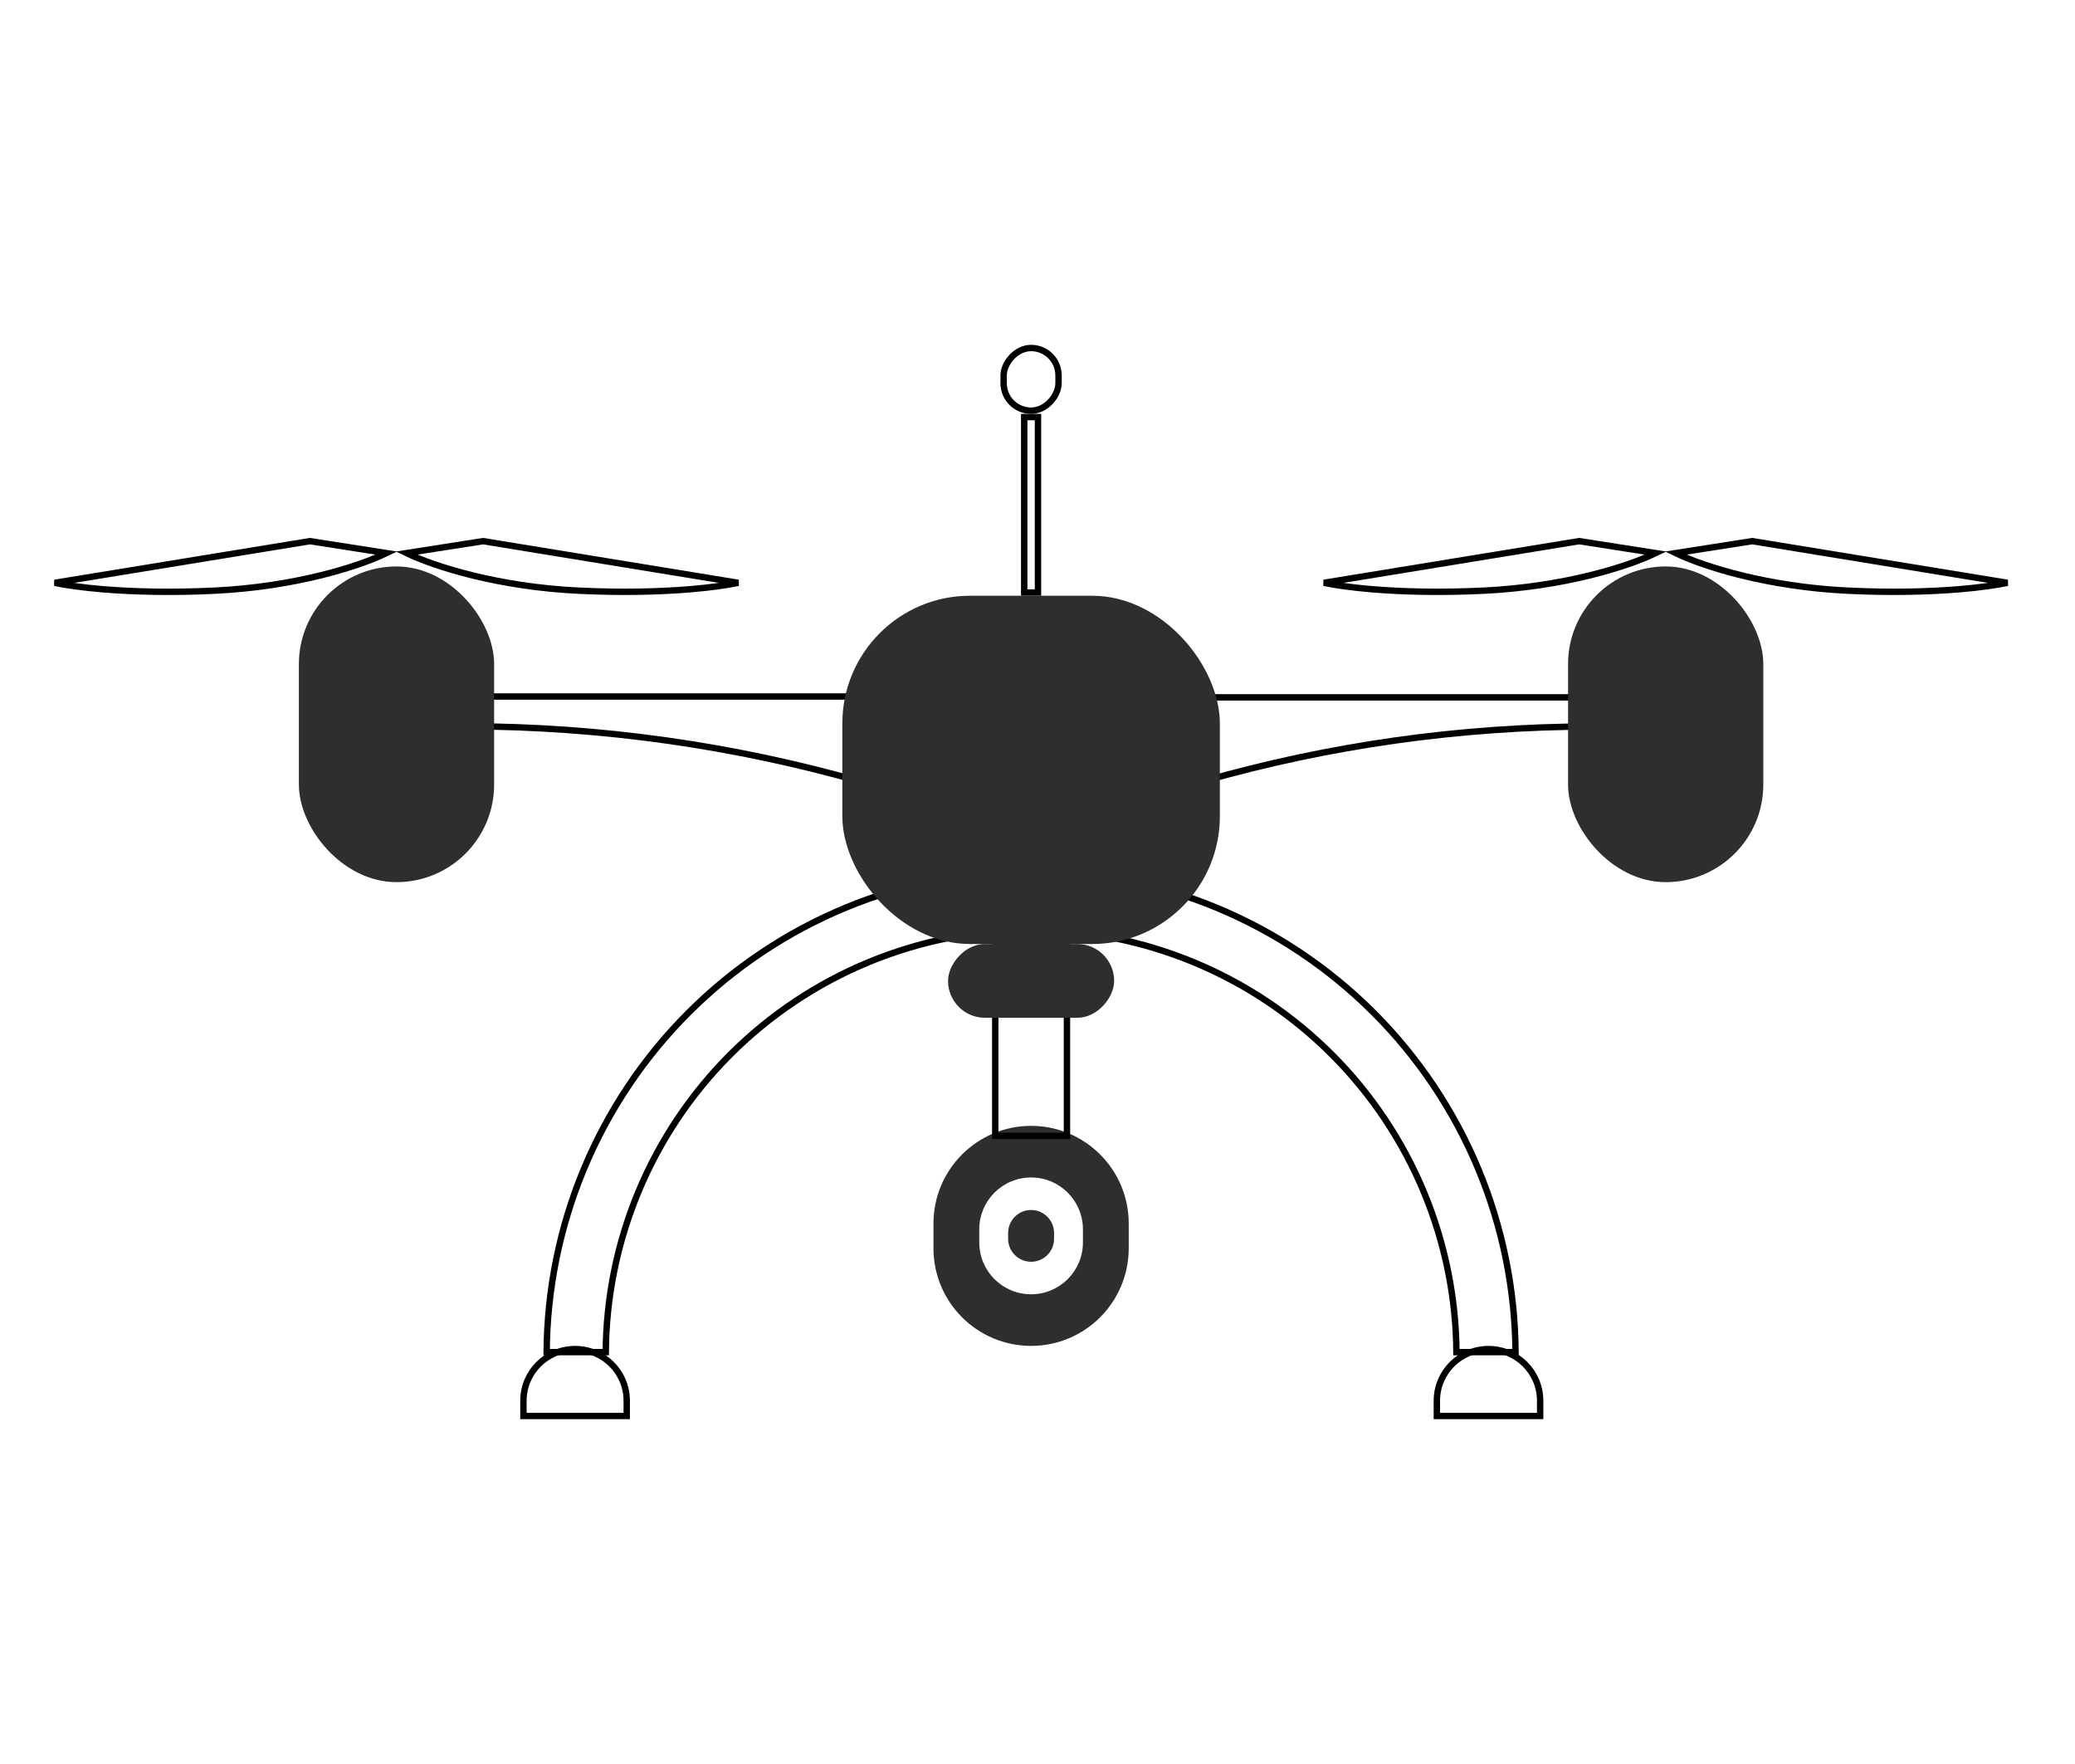 <svg width="260" height="221" viewBox="0 0 260 221" fill="none" xmlns="http://www.w3.org/2000/svg">
<path fill-rule="evenodd" clip-rule="evenodd" d="M129.197 141.052C122.441 141.052 116.964 146.529 116.964 153.285V156.385C116.964 163.141 122.441 168.618 129.197 168.618C135.953 168.618 141.43 163.141 141.43 156.385V153.285C141.43 146.529 135.953 141.052 129.197 141.052ZM122.704 154.012C122.704 150.426 125.611 147.518 129.198 147.518C132.784 147.518 135.692 150.426 135.692 154.012V155.658C135.692 159.245 132.784 162.152 129.198 162.152C125.611 162.152 122.704 159.245 122.704 155.658V154.012ZM126.319 154.47C126.319 152.881 127.608 151.592 129.198 151.592C130.787 151.592 132.076 152.881 132.076 154.47V155.2C132.076 156.789 130.787 158.078 129.198 158.078C127.608 158.078 126.319 156.789 126.319 155.2V154.47Z" fill="#2E2E2E"/>
<rect x="124.704" y="118.667" width="8.986" height="23.641" stroke="black" stroke-width="0.8"/>
<rect x="0.4" y="-0.4" width="6.879" height="7.852" rx="3.439" transform="matrix(1 0 0 -1 125.357 51.051)" stroke="black" stroke-width="0.8"/>
<rect x="0.4" y="-0.4" width="1.723" height="21.986" transform="matrix(1 0 0 -1 127.936 73.837)" stroke="black" stroke-width="0.8"/>
<path d="M58.55 87.259H108.912V98.224L108.043 97.976C91.945 93.379 75.29 91.03 58.55 90.993V87.259Z" stroke="black" stroke-width="0.8"/>
<path d="M199.383 87.366H149.943V98.117L150.788 97.876C166.593 93.363 182.946 91.055 199.383 91.018V87.366Z" stroke="black" stroke-width="0.8"/>
<path d="M180.04 175.491C180.04 171.917 182.937 169.019 186.511 169.019C190.085 169.019 192.983 171.917 192.983 175.491V177.401H180.04V175.491Z" stroke="black" stroke-width="0.8"/>
<path d="M65.587 175.491C65.587 171.917 68.484 169.019 72.059 169.019C75.633 169.019 78.53 171.917 78.53 175.491V177.401H65.587V175.491Z" stroke="black" stroke-width="0.8"/>
<path d="M185.279 146.567C188.278 153.809 189.847 161.562 189.898 169.397H182.492C182.44 162.534 181.064 155.745 178.436 149.402C175.758 142.936 171.832 137.06 166.883 132.111C161.934 127.162 156.059 123.237 149.593 120.558C143.126 117.88 136.196 116.501 129.197 116.501C122.198 116.501 115.268 117.88 108.802 120.558C102.335 123.237 96.46 127.162 91.511 132.111C86.562 137.06 82.636 142.936 79.958 149.402C77.331 155.745 75.954 162.534 75.903 169.397H68.496C68.548 161.562 70.116 153.809 73.115 146.567C76.166 139.203 80.637 132.511 86.274 126.874C91.911 121.237 98.603 116.766 105.967 113.716C113.332 110.665 121.226 109.095 129.197 109.095C137.169 109.095 145.062 110.665 152.427 113.716C159.792 116.766 166.483 121.237 172.12 126.874C177.757 132.511 182.228 139.203 185.279 146.567Z" stroke="black" stroke-width="0.8"/>
<path d="M48.428 69.295C44.788 71.045 36.831 73.512 26.948 73.998C21.45 74.269 16.636 74.137 12.863 73.821C10.36 73.612 8.327 73.322 6.86 73.019L38.835 67.796L48.428 69.295Z" stroke="black" stroke-width="0.8"/>
<path d="M50.937 69.294C54.576 71.044 62.533 73.511 72.417 73.997C77.915 74.267 82.728 74.136 86.502 73.82C89.004 73.611 91.037 73.321 92.505 73.018L60.53 67.795L50.937 69.294Z" stroke="black" stroke-width="0.8"/>
<path d="M207.458 69.294C203.818 71.044 195.861 73.511 185.977 73.998C180.479 74.268 175.666 74.136 171.892 73.82C169.39 73.611 167.357 73.321 165.889 73.018L197.864 67.796L207.458 69.294Z" stroke="black" stroke-width="0.8"/>
<path d="M209.965 69.294C213.605 71.044 221.562 73.511 231.446 73.997C236.944 74.267 241.757 74.136 245.531 73.82C248.033 73.611 250.066 73.321 251.534 73.018L219.559 67.795L209.965 69.294Z" stroke="black" stroke-width="0.8"/>
<rect x="105.547" y="74.637" width="47.301" height="43.631" rx="16" fill="#2E2E2E"/>
<rect x="37.45" y="70.967" width="24.466" height="39.553" rx="12.233" fill="#2E2E2E"/>
<rect x="196.479" y="70.967" width="24.466" height="39.553" rx="12.233" fill="#2E2E2E"/>
<rect width="20.813" height="9.244" rx="4.622" transform="matrix(1 0 0 -1 118.791 127.511)" fill="#2E2E2E"/>
</svg>

